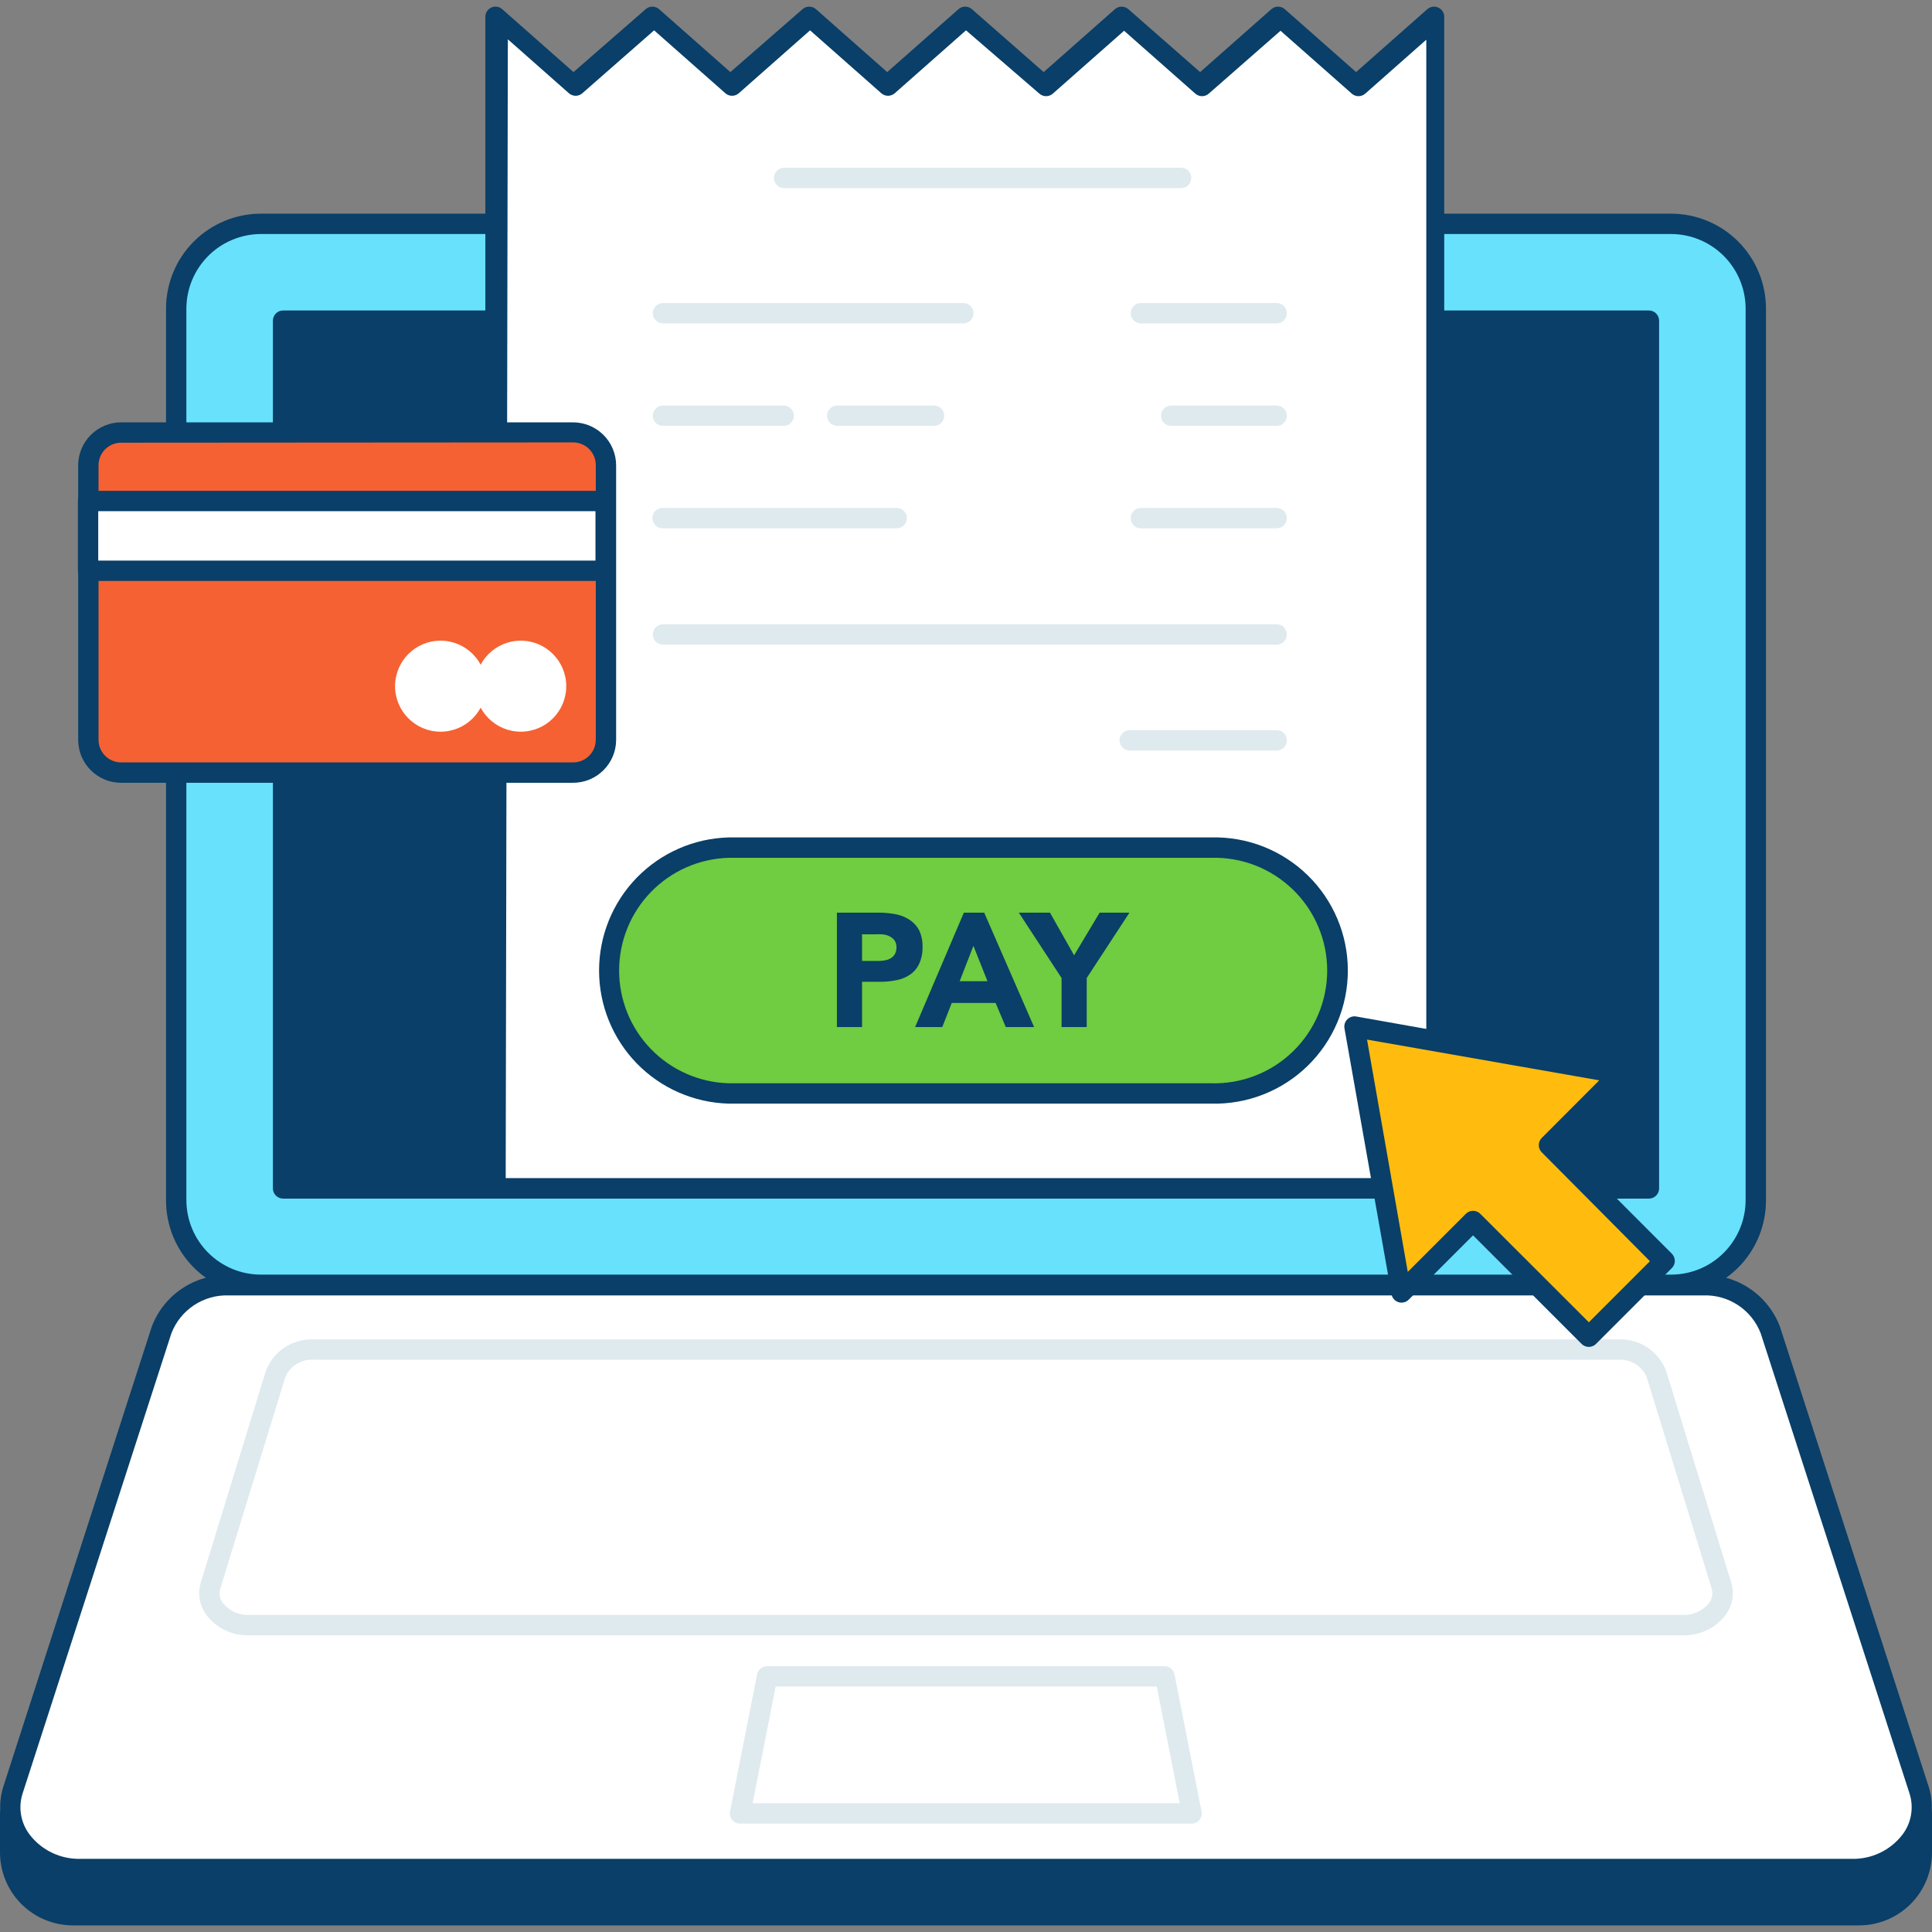<svg width="64" height="64" viewBox="0 0 64 64" fill="none" xmlns="http://www.w3.org/2000/svg">
<rect x="0" y="0" width="64" height="64" fill="#808080" stroke="none"/>
<path d="M0.337 60.072H63.663V61.367C63.663 61.64 63.609 61.91 63.504 62.163C63.4 62.415 63.247 62.645 63.053 62.838C62.86 63.031 62.631 63.184 62.378 63.289C62.126 63.393 61.855 63.447 61.582 63.447H2.418C1.866 63.447 1.337 63.228 0.947 62.838C0.556 62.448 0.337 61.919 0.337 61.367V60.072Z" fill="#093F68"/>
<path d="M61.582 63.781H2.418C1.777 63.781 1.163 63.527 0.709 63.074C0.256 62.621 0.001 62.007 0 61.367V60.072C0 59.983 0.036 59.897 0.099 59.834C0.162 59.77 0.248 59.735 0.337 59.735H63.663C63.752 59.735 63.838 59.77 63.901 59.834C63.965 59.897 64 59.983 64 60.072V61.367C63.999 62.007 63.744 62.621 63.291 63.074C62.837 63.527 62.223 63.781 61.582 63.781ZM0.674 60.409V61.367C0.675 61.828 0.859 62.271 1.186 62.597C1.513 62.923 1.956 63.107 2.418 63.107H61.582C62.044 63.107 62.487 62.923 62.814 62.597C63.141 62.271 63.325 61.828 63.326 61.367V60.409H0.674Z" fill="#093F68"/>
<path d="M55.354 7.415H8.646C7.094 7.415 5.837 8.673 5.837 10.224V39.769C5.837 41.321 7.094 42.578 8.646 42.578H55.354C56.906 42.578 58.163 41.321 58.163 39.769V10.224C58.163 8.673 56.906 7.415 55.354 7.415Z" fill="#68E1FD"/>
<path d="M55.354 42.912H8.646C7.812 42.912 7.012 42.581 6.422 41.992C5.832 41.402 5.501 40.603 5.5 39.769V10.221C5.501 9.387 5.832 8.588 6.422 7.998C7.012 7.409 7.812 7.078 8.646 7.078H55.354C56.188 7.078 56.988 7.409 57.578 7.998C58.168 8.588 58.499 9.387 58.5 10.221V39.756C58.502 40.17 58.421 40.58 58.264 40.963C58.106 41.346 57.875 41.694 57.583 41.987C57.29 42.28 56.943 42.513 56.561 42.672C56.178 42.83 55.768 42.912 55.354 42.912ZM8.646 7.752C7.991 7.753 7.363 8.014 6.9 8.476C6.437 8.939 6.176 9.566 6.174 10.221V39.756C6.175 40.411 6.436 41.038 6.899 41.501C7.363 41.964 7.991 42.224 8.646 42.224H55.354C56.009 42.224 56.638 41.964 57.101 41.501C57.564 41.038 57.825 40.411 57.826 39.756V10.221C57.824 9.566 57.563 8.939 57.1 8.476C56.637 8.014 56.009 7.753 55.354 7.752H8.646Z" fill="#093F68"/>
<path d="M56.42 42.575H7.58C7.101 42.559 6.628 42.693 6.23 42.96C5.831 43.227 5.526 43.612 5.358 44.062L0.428 59.313C0.007 60.625 1.103 61.93 2.654 61.93H61.336C62.874 61.93 63.983 60.625 63.562 59.313L58.639 44.062C58.471 43.613 58.167 43.228 57.769 42.961C57.37 42.694 56.899 42.559 56.42 42.575Z" fill="white"/>
<path d="M61.336 62.25H2.664C2.235 62.257 1.811 62.162 1.425 61.974C1.04 61.786 0.704 61.51 0.445 61.168C0.236 60.889 0.096 60.564 0.037 60.221C-0.022 59.877 0.003 59.524 0.108 59.192L5.024 43.957C5.217 43.441 5.565 42.998 6.022 42.69C6.478 42.381 7.02 42.223 7.57 42.237H56.42C56.971 42.223 57.512 42.381 57.968 42.69C58.425 42.998 58.773 43.441 58.966 43.957L63.892 59.192C63.998 59.524 64.022 59.877 63.963 60.221C63.904 60.564 63.764 60.889 63.555 61.168C63.296 61.51 62.961 61.786 62.575 61.974C62.19 62.162 61.765 62.257 61.336 62.25ZM7.58 42.912C7.172 42.897 6.77 43.01 6.429 43.235C6.088 43.46 5.826 43.785 5.678 44.166L0.752 59.401C0.676 59.631 0.657 59.876 0.697 60.115C0.737 60.354 0.835 60.58 0.981 60.773C1.179 61.031 1.435 61.238 1.728 61.377C2.021 61.517 2.343 61.585 2.667 61.576H61.336C61.661 61.585 61.983 61.517 62.276 61.377C62.569 61.238 62.825 61.031 63.022 60.773C63.169 60.58 63.267 60.354 63.306 60.115C63.346 59.876 63.328 59.631 63.252 59.401L58.325 44.166C58.178 43.785 57.916 43.46 57.575 43.235C57.234 43.01 56.831 42.897 56.423 42.912H7.58Z" fill="#093F68"/>
<path d="M9.377 10.622H54.619V39.368H9.377V10.622Z" fill="#093F68"/>
<path d="M54.623 39.705H9.377C9.288 39.705 9.202 39.67 9.139 39.606C9.076 39.543 9.04 39.458 9.04 39.368V10.622C9.04 10.533 9.076 10.447 9.139 10.384C9.202 10.32 9.288 10.285 9.377 10.285H54.623C54.712 10.285 54.798 10.32 54.861 10.384C54.924 10.447 54.96 10.533 54.96 10.622V39.368C54.96 39.458 54.924 39.543 54.861 39.606C54.798 39.67 54.712 39.705 54.623 39.705ZM9.715 39.031H54.285V10.959H9.715V39.031Z" fill="#093F68"/>
<path d="M55.755 54.171H8.244C7.977 54.178 7.712 54.123 7.47 54.009C7.228 53.896 7.017 53.727 6.852 53.517C6.733 53.363 6.653 53.183 6.618 52.991C6.584 52.8 6.595 52.603 6.653 52.417L8.807 45.411C8.929 45.091 9.149 44.819 9.434 44.632C9.72 44.445 10.058 44.353 10.399 44.369H53.601C53.942 44.353 54.279 44.445 54.565 44.632C54.851 44.819 55.071 45.091 55.192 45.411L57.347 52.417C57.404 52.603 57.416 52.8 57.382 52.991C57.347 53.183 57.267 53.363 57.148 53.517C56.983 53.727 56.771 53.896 56.529 54.009C56.288 54.123 56.023 54.178 55.755 54.171ZM10.399 45.043C10.203 45.029 10.006 45.076 9.837 45.177C9.668 45.278 9.535 45.429 9.455 45.609L7.3 52.617C7.274 52.701 7.269 52.791 7.285 52.878C7.302 52.965 7.339 53.046 7.395 53.115C7.497 53.24 7.628 53.339 7.775 53.405C7.922 53.471 8.083 53.502 8.244 53.496H55.755C55.917 53.502 56.077 53.471 56.225 53.405C56.372 53.339 56.502 53.24 56.605 53.115C56.66 53.046 56.698 52.965 56.714 52.878C56.731 52.791 56.726 52.701 56.7 52.617L54.545 45.609C54.465 45.429 54.331 45.278 54.162 45.177C53.993 45.076 53.797 45.029 53.601 45.043H10.399Z" fill="#DFEAEF"/>
<path d="M39.479 60.409H24.521C24.471 60.41 24.42 60.4 24.374 60.379C24.328 60.358 24.288 60.327 24.255 60.288C24.223 60.249 24.2 60.203 24.187 60.154C24.175 60.105 24.174 60.054 24.184 60.005L25.081 55.462C25.096 55.385 25.139 55.316 25.201 55.267C25.262 55.217 25.339 55.191 25.418 55.193H38.569C38.648 55.191 38.724 55.217 38.786 55.267C38.848 55.316 38.89 55.385 38.906 55.462L39.803 60.005C39.813 60.054 39.812 60.105 39.799 60.154C39.787 60.203 39.764 60.249 39.731 60.288C39.699 60.327 39.658 60.358 39.612 60.379C39.566 60.4 39.516 60.41 39.466 60.409H39.479ZM24.932 59.735H39.081L38.319 55.867H25.695L24.932 59.735Z" fill="#DFEAEF"/>
<path d="M47.585 0.557V39.365H16.415V0.557L19.011 2.836L21.611 0.557L24.207 2.836L26.804 0.557L29.404 2.836L32.003 0.557L34.603 2.836L37.196 0.557L39.796 2.836L42.396 0.557L44.996 2.836L47.585 0.557Z" fill="white"/>
<path d="M47.585 39.702H16.415C16.325 39.702 16.24 39.666 16.176 39.603C16.113 39.54 16.078 39.454 16.078 39.365V0.557C16.078 0.492 16.096 0.429 16.131 0.375C16.165 0.32 16.215 0.277 16.273 0.25C16.333 0.222 16.399 0.213 16.463 0.223C16.528 0.232 16.588 0.26 16.637 0.304L18.998 2.388L21.389 0.304C21.45 0.25 21.529 0.22 21.611 0.22C21.693 0.22 21.772 0.25 21.834 0.304L24.194 2.388L26.585 0.304C26.646 0.25 26.725 0.22 26.807 0.22C26.889 0.22 26.968 0.25 27.03 0.304L29.39 2.388L31.751 0.304C31.812 0.25 31.891 0.22 31.973 0.22C32.055 0.22 32.134 0.25 32.196 0.304L34.573 2.388L36.933 0.304C36.995 0.25 37.074 0.22 37.156 0.22C37.238 0.22 37.317 0.25 37.378 0.304L39.756 2.388L42.116 0.304C42.178 0.25 42.257 0.22 42.339 0.22C42.42 0.22 42.5 0.25 42.561 0.304L44.922 2.388L47.282 0.304C47.331 0.261 47.391 0.233 47.455 0.224C47.519 0.214 47.584 0.223 47.643 0.25C47.702 0.276 47.752 0.32 47.788 0.374C47.823 0.428 47.842 0.492 47.842 0.557V39.365C47.844 39.442 47.82 39.517 47.773 39.578C47.726 39.64 47.66 39.683 47.585 39.702ZM16.752 39.027H47.248V1.315L45.225 3.102C45.163 3.156 45.084 3.186 45.002 3.186C44.92 3.186 44.841 3.156 44.78 3.102L42.419 1.019L40.042 3.102C39.981 3.156 39.902 3.186 39.82 3.186C39.738 3.186 39.659 3.156 39.597 3.102L37.237 1.019L34.876 3.102C34.815 3.156 34.736 3.186 34.654 3.186C34.572 3.186 34.493 3.156 34.431 3.102L32 1.005L29.64 3.089C29.578 3.143 29.499 3.173 29.417 3.173C29.335 3.173 29.256 3.143 29.195 3.089L26.834 1.005L24.474 3.089C24.412 3.143 24.333 3.173 24.251 3.173C24.169 3.173 24.09 3.143 24.029 3.089L21.668 1.005L19.291 3.089C19.23 3.143 19.151 3.173 19.069 3.173C18.987 3.173 18.908 3.143 18.846 3.089L16.823 1.302L16.752 39.027Z" fill="#093F68"/>
<path d="M40.116 28.079H24.137C21.887 28.079 20.063 29.902 20.063 32.152C20.063 34.402 21.887 36.225 24.137 36.225H40.116C42.366 36.225 44.19 34.402 44.19 32.152C44.19 29.902 42.366 28.079 40.116 28.079Z" fill="#70CC40"/>
<path d="M40.116 36.559H24.133C22.985 36.527 21.894 36.049 21.093 35.226C20.293 34.402 19.845 33.299 19.845 32.15C19.845 31.002 20.293 29.898 21.093 29.075C21.894 28.252 22.985 27.773 24.133 27.741H40.116C40.706 27.725 41.292 27.827 41.841 28.041C42.39 28.256 42.891 28.578 43.313 28.989C43.736 29.4 44.072 29.891 44.301 30.434C44.531 30.977 44.649 31.561 44.649 32.15C44.649 32.74 44.531 33.323 44.301 33.866C44.072 34.409 43.736 34.901 43.313 35.312C42.891 35.723 42.39 36.045 41.841 36.259C41.292 36.473 40.706 36.575 40.116 36.559ZM24.133 28.416C23.162 28.445 22.241 28.851 21.564 29.548C20.887 30.246 20.509 31.179 20.509 32.15C20.509 33.122 20.887 34.055 21.564 34.752C22.241 35.449 23.162 35.856 24.133 35.885H40.116C40.616 35.9 41.114 35.814 41.58 35.633C42.046 35.453 42.471 35.18 42.83 34.831C43.189 34.483 43.474 34.066 43.669 33.606C43.864 33.145 43.965 32.65 43.965 32.15C43.965 31.65 43.864 31.155 43.669 30.695C43.474 30.234 43.189 29.817 42.83 29.469C42.471 29.121 42.046 28.848 41.58 28.667C41.114 28.486 40.616 28.401 40.116 28.416H24.133Z" fill="#093F68"/>
<path d="M27.724 30.233H29.127C29.313 30.233 29.498 30.252 29.68 30.287C29.843 30.319 29.997 30.381 30.135 30.473C30.265 30.558 30.371 30.674 30.445 30.81C30.526 30.984 30.566 31.174 30.56 31.366C30.566 31.556 30.529 31.745 30.452 31.919C30.388 32.062 30.287 32.186 30.159 32.277C30.026 32.369 29.876 32.433 29.717 32.465C29.535 32.504 29.35 32.523 29.164 32.523H28.557V34.023H27.724V30.233ZM28.557 31.832H29.11C29.183 31.832 29.255 31.825 29.326 31.811C29.392 31.799 29.454 31.775 29.512 31.741C29.568 31.707 29.614 31.659 29.646 31.602C29.682 31.534 29.699 31.457 29.697 31.38C29.7 31.297 29.676 31.215 29.63 31.147C29.584 31.089 29.525 31.043 29.458 31.012C29.386 30.977 29.308 30.957 29.228 30.951C29.146 30.947 29.064 30.947 28.982 30.951H28.557V31.832Z" fill="#093F68"/>
<path d="M31.929 30.233H32.603L34.256 34.023H33.318L32.981 33.224H31.528L31.214 34.023H30.314L31.929 30.233ZM32.246 31.332L31.791 32.503H32.711L32.246 31.332Z" fill="#093F68"/>
<path d="M35.166 32.398L33.75 30.233H34.782L35.581 31.646L36.427 30.233H37.415L35.999 32.398V34.023H35.166V32.398Z" fill="#093F68"/>
<path d="M39.125 6.232H25.974C25.885 6.232 25.799 6.196 25.736 6.133C25.673 6.07 25.637 5.984 25.637 5.894C25.637 5.805 25.673 5.719 25.736 5.656C25.799 5.593 25.885 5.557 25.974 5.557H39.125C39.215 5.557 39.3 5.593 39.364 5.656C39.427 5.719 39.462 5.805 39.462 5.894C39.462 5.984 39.427 6.07 39.364 6.133C39.3 6.196 39.215 6.232 39.125 6.232Z" fill="#DFEAEF"/>
<path d="M31.912 10.713H21.962C21.872 10.713 21.787 10.677 21.723 10.614C21.66 10.551 21.625 10.465 21.625 10.376C21.625 10.286 21.66 10.201 21.723 10.137C21.787 10.074 21.872 10.039 21.962 10.039H31.912C32.002 10.039 32.088 10.074 32.151 10.137C32.214 10.201 32.25 10.286 32.25 10.376C32.25 10.465 32.214 10.551 32.151 10.614C32.088 10.677 32.002 10.713 31.912 10.713Z" fill="#DFEAEF"/>
<path d="M42.291 10.713H37.793C37.704 10.713 37.618 10.677 37.555 10.614C37.491 10.551 37.456 10.465 37.456 10.376C37.456 10.286 37.491 10.201 37.555 10.137C37.618 10.074 37.704 10.039 37.793 10.039H42.291C42.381 10.039 42.466 10.074 42.53 10.137C42.593 10.201 42.628 10.286 42.628 10.376C42.628 10.465 42.593 10.551 42.53 10.614C42.466 10.677 42.381 10.713 42.291 10.713Z" fill="#DFEAEF"/>
<path d="M30.941 14.108H27.734C27.645 14.108 27.559 14.073 27.496 14.01C27.433 13.947 27.397 13.861 27.397 13.771C27.397 13.682 27.433 13.596 27.496 13.533C27.559 13.47 27.645 13.434 27.734 13.434H30.941C31.031 13.434 31.116 13.47 31.18 13.533C31.243 13.596 31.278 13.682 31.278 13.771C31.278 13.861 31.243 13.947 31.18 14.01C31.116 14.073 31.031 14.108 30.941 14.108Z" fill="#DFEAEF"/>
<path d="M25.961 14.108H21.962C21.872 14.108 21.787 14.073 21.723 14.01C21.66 13.947 21.625 13.861 21.625 13.771C21.625 13.682 21.66 13.596 21.723 13.533C21.787 13.47 21.872 13.434 21.962 13.434H25.961C26.05 13.434 26.136 13.47 26.199 13.533C26.262 13.596 26.298 13.682 26.298 13.771C26.298 13.861 26.262 13.947 26.199 14.01C26.136 14.073 26.05 14.108 25.961 14.108Z" fill="#DFEAEF"/>
<path d="M42.291 14.108H38.798C38.709 14.108 38.623 14.073 38.559 14.01C38.496 13.947 38.461 13.861 38.461 13.771C38.461 13.682 38.496 13.596 38.559 13.533C38.623 13.47 38.709 13.434 38.798 13.434H42.291C42.381 13.434 42.467 13.47 42.53 13.533C42.593 13.596 42.628 13.682 42.628 13.771C42.628 13.861 42.593 13.947 42.53 14.01C42.467 14.073 42.381 14.108 42.291 14.108Z" fill="#DFEAEF"/>
<path d="M29.704 17.501H21.948C21.859 17.501 21.773 17.465 21.71 17.402C21.647 17.339 21.611 17.253 21.611 17.164C21.611 17.074 21.647 16.988 21.71 16.925C21.773 16.862 21.859 16.826 21.948 16.826H29.704C29.793 16.826 29.879 16.862 29.942 16.925C30.006 16.988 30.041 17.074 30.041 17.164C30.041 17.253 30.006 17.339 29.942 17.402C29.879 17.465 29.793 17.501 29.704 17.501Z" fill="#DFEAEF"/>
<path d="M42.291 17.501H37.793C37.704 17.501 37.618 17.465 37.555 17.402C37.491 17.339 37.456 17.253 37.456 17.164C37.456 17.074 37.491 16.988 37.555 16.925C37.618 16.862 37.704 16.826 37.793 16.826H42.291C42.381 16.826 42.466 16.862 42.53 16.925C42.593 16.988 42.628 17.074 42.628 17.164C42.628 17.253 42.593 17.339 42.53 17.402C42.466 17.465 42.381 17.501 42.291 17.501Z" fill="#DFEAEF"/>
<path d="M42.291 21.355H21.962C21.872 21.355 21.787 21.319 21.723 21.256C21.66 21.193 21.625 21.107 21.625 21.018C21.625 20.928 21.66 20.843 21.723 20.779C21.787 20.716 21.872 20.68 21.962 20.68H42.291C42.381 20.68 42.467 20.716 42.53 20.779C42.593 20.843 42.629 20.928 42.629 21.018C42.629 21.107 42.593 21.193 42.53 21.256C42.467 21.319 42.381 21.355 42.291 21.355Z" fill="#DFEAEF"/>
<path d="M42.291 24.862H37.422C37.333 24.862 37.247 24.826 37.184 24.763C37.12 24.7 37.085 24.614 37.085 24.525C37.085 24.435 37.12 24.349 37.184 24.286C37.247 24.223 37.333 24.187 37.422 24.187H42.291C42.381 24.187 42.467 24.223 42.53 24.286C42.593 24.349 42.629 24.435 42.629 24.525C42.629 24.614 42.593 24.7 42.53 24.763C42.467 24.826 42.381 24.862 42.291 24.862Z" fill="#DFEAEF"/>
<path d="M18.977 14.328H4.003C3.403 14.328 2.917 14.814 2.917 15.414V24.508C2.917 25.107 3.403 25.593 4.003 25.593H18.977C19.577 25.593 20.063 25.107 20.063 24.508V15.414C20.063 14.814 19.577 14.328 18.977 14.328Z" fill="#F56132"/>
<path d="M18.974 25.931H4.013C3.635 25.931 3.273 25.781 3.006 25.514C2.74 25.247 2.59 24.885 2.59 24.508V15.403C2.593 15.028 2.745 14.669 3.011 14.405C3.277 14.14 3.637 13.991 4.013 13.991H18.984C19.362 13.991 19.723 14.142 19.991 14.408C20.258 14.675 20.409 15.036 20.41 15.414V24.518C20.407 24.895 20.254 25.256 19.984 25.521C19.715 25.786 19.352 25.933 18.974 25.931ZM4.013 14.665C3.814 14.665 3.624 14.744 3.483 14.884C3.343 15.024 3.264 15.215 3.264 15.414V24.518C3.267 24.715 3.347 24.902 3.487 25.041C3.627 25.179 3.816 25.256 4.013 25.256H18.984C19.183 25.256 19.374 25.177 19.515 25.037C19.656 24.897 19.735 24.706 19.736 24.508V15.403C19.735 15.204 19.656 15.014 19.515 14.874C19.374 14.733 19.183 14.655 18.984 14.655L4.013 14.665Z" fill="#093F68"/>
<path d="M2.917 16.597H20.063V18.907H2.917V16.597Z" fill="white"/>
<path d="M20.063 19.244H2.917C2.827 19.244 2.742 19.209 2.678 19.145C2.615 19.082 2.58 18.996 2.58 18.907V16.597C2.58 16.508 2.615 16.422 2.678 16.359C2.742 16.295 2.827 16.26 2.917 16.26H20.063C20.153 16.26 20.238 16.295 20.302 16.359C20.365 16.422 20.401 16.508 20.401 16.597V18.907C20.401 18.996 20.365 19.082 20.302 19.145C20.238 19.209 20.153 19.244 20.063 19.244ZM3.254 18.57H19.726V16.934H3.254V18.57Z" fill="#093F68"/>
<path d="M14.594 24.238C15.426 24.238 16.101 23.563 16.101 22.731C16.101 21.898 15.426 21.223 14.594 21.223C13.761 21.223 13.087 21.898 13.087 22.731C13.087 23.563 13.761 24.238 14.594 24.238Z" fill="white"/>
<path d="M17.251 24.238C18.083 24.238 18.758 23.563 18.758 22.731C18.758 21.898 18.083 21.223 17.251 21.223C16.419 21.223 15.744 21.898 15.744 22.731C15.744 23.563 16.419 24.238 17.251 24.238Z" fill="white"/>
<path d="M53.675 35.568L51.308 37.932L55.145 41.769L52.633 44.281L48.796 40.447L46.429 42.814L44.867 34.007L53.675 35.568Z" fill="#FFBC0E"/>
<path d="M52.633 44.618C52.589 44.618 52.545 44.61 52.504 44.593C52.462 44.576 52.425 44.552 52.394 44.52L48.796 40.922L46.668 43.05C46.625 43.094 46.57 43.126 46.51 43.141C46.449 43.156 46.386 43.155 46.327 43.136C46.267 43.118 46.214 43.083 46.173 43.036C46.133 42.99 46.105 42.933 46.095 42.871L44.537 34.064C44.528 34.01 44.531 33.956 44.548 33.904C44.564 33.852 44.593 33.805 44.631 33.767C44.67 33.729 44.717 33.7 44.768 33.684C44.82 33.667 44.875 33.663 44.928 33.673L53.732 35.234C53.794 35.244 53.851 35.272 53.897 35.313C53.944 35.353 53.978 35.407 53.997 35.466C54.016 35.525 54.017 35.588 54.002 35.649C53.987 35.709 53.955 35.764 53.911 35.807L51.787 37.931L55.381 41.529C55.413 41.561 55.438 41.598 55.455 41.639C55.472 41.68 55.481 41.724 55.481 41.769C55.481 41.813 55.472 41.857 55.455 41.898C55.438 41.94 55.413 41.977 55.381 42.008L52.869 44.52C52.806 44.583 52.721 44.618 52.633 44.618ZM48.796 40.11C48.84 40.109 48.884 40.118 48.925 40.135C48.966 40.152 49.004 40.176 49.035 40.208L52.633 43.802L54.656 41.779L51.072 38.171C51.009 38.108 50.974 38.022 50.974 37.933C50.974 37.844 51.009 37.759 51.072 37.696L52.977 35.787L45.285 34.438L46.634 42.133L48.543 40.224C48.575 40.188 48.613 40.16 48.657 40.14C48.701 40.12 48.748 40.11 48.796 40.11Z" fill="#093F68"/>
</svg>

